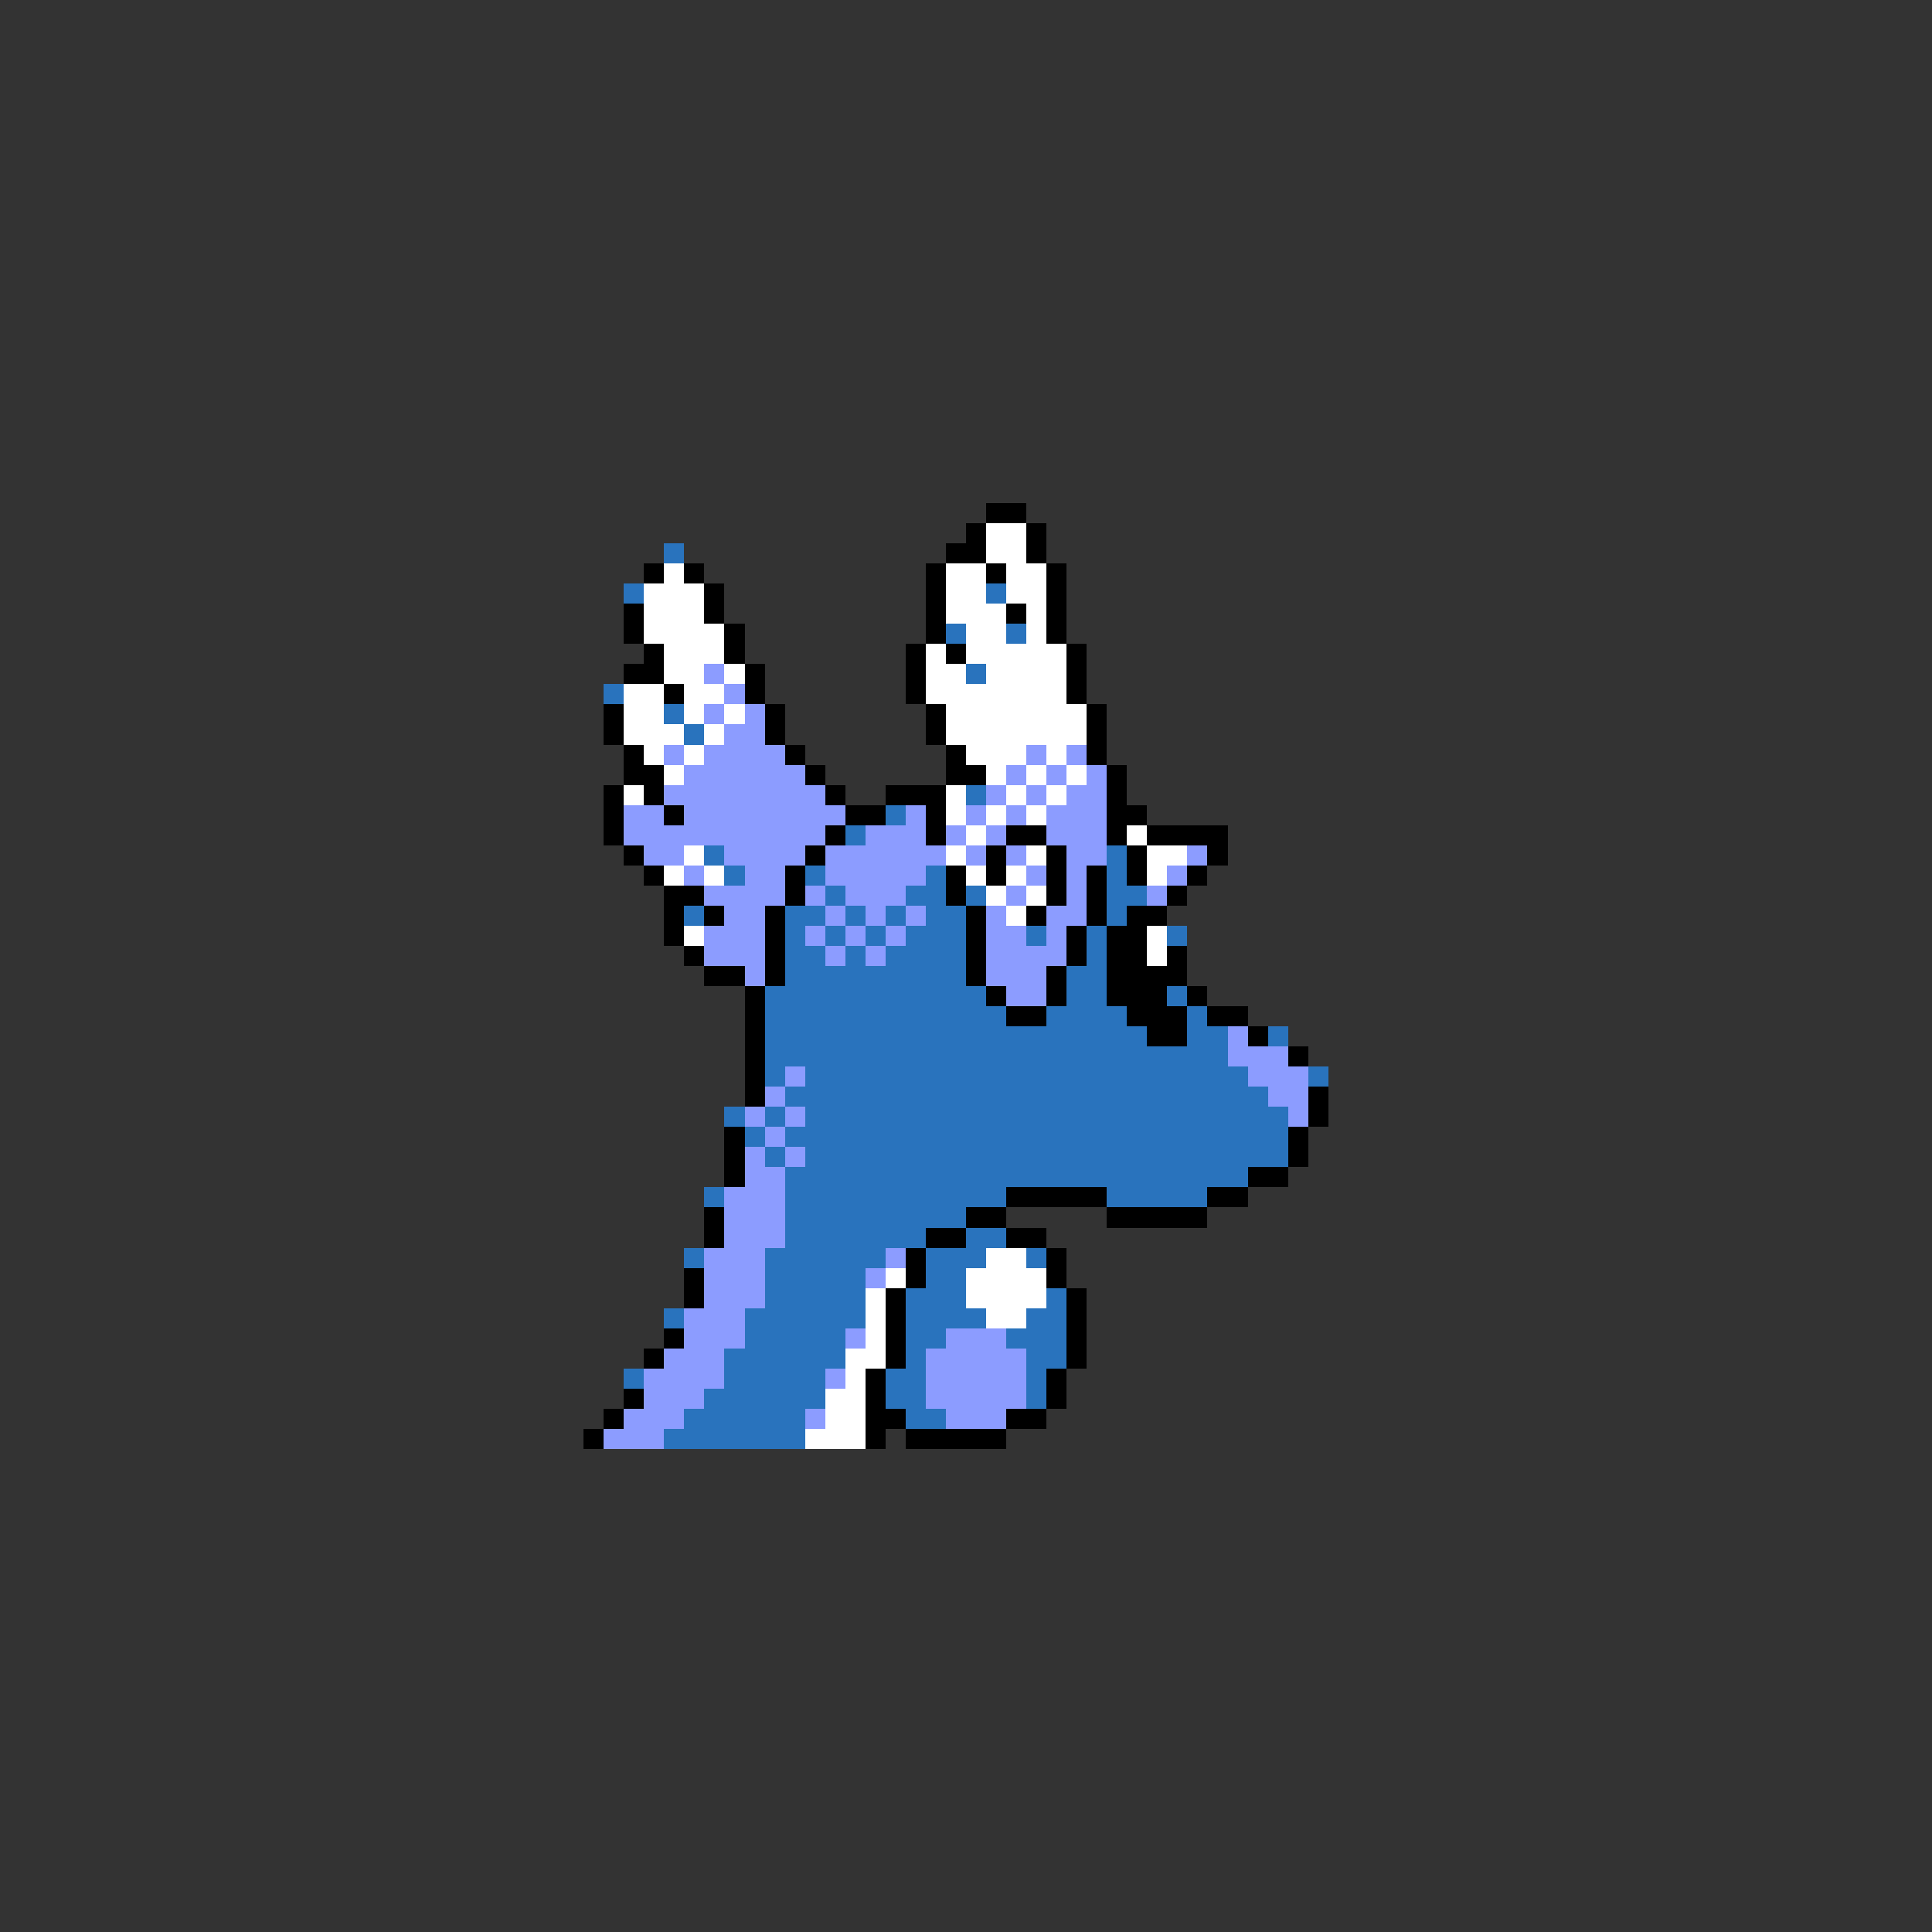<svg xmlns="http://www.w3.org/2000/svg" viewBox="0 -0.5 96 96" shape-rendering="crispEdges">
<rect x="0" y="-0.5" width="96" height="96" fill="#333333" stroke="none"/>
<path stroke="#000000" d="M49 25h2M48 26h1M51 26h1M47 27h2M51 27h1M32 28h1M34 28h1M46 28h1M49 28h1M52 28h1M35 29h1M46 29h1M52 29h1M31 30h1M35 30h1M46 30h1M50 30h1M52 30h1M31 31h1M36 31h1M46 31h1M52 31h1M32 32h1M36 32h1M45 32h1M47 32h1M53 32h1M31 33h2M37 33h1M45 33h1M53 33h1M33 34h1M37 34h1M45 34h1M53 34h1M30 35h1M38 35h1M46 35h1M54 35h1M30 36h1M38 36h1M46 36h1M54 36h1M31 37h1M39 37h1M47 37h1M54 37h1M31 38h2M40 38h1M47 38h2M55 38h1M30 39h1M32 39h1M41 39h1M44 39h3M55 39h1M30 40h1M33 40h1M42 40h2M46 40h1M55 40h2M30 41h1M41 41h1M46 41h1M50 41h2M55 41h1M57 41h4M31 42h1M40 42h1M49 42h1M52 42h1M56 42h1M60 42h1M32 43h1M39 43h1M47 43h1M49 43h1M52 43h1M54 43h1M56 43h1M59 43h1M33 44h2M39 44h1M47 44h1M52 44h1M54 44h1M58 44h1M33 45h1M35 45h1M38 45h1M48 45h1M51 45h1M54 45h1M56 45h2M33 46h1M38 46h1M48 46h1M53 46h1M55 46h2M34 47h1M38 47h1M48 47h1M53 47h1M55 47h2M58 47h1M35 48h2M38 48h1M48 48h1M52 48h1M55 48h4M37 49h1M49 49h1M52 49h1M55 49h3M59 49h1M37 50h1M50 50h2M56 50h3M60 50h2M37 51h1M57 51h2M62 51h1M37 52h1M64 52h1M37 53h1M37 54h1M65 54h1M65 55h1M36 56h1M64 56h1M36 57h1M64 57h1M36 58h1M62 58h2M50 59h5M60 59h2M35 60h1M48 60h2M55 60h5M35 61h1M46 61h2M50 61h2M45 62h1M52 62h1M34 63h1M45 63h1M52 63h1M34 64h1M44 64h1M53 64h1M44 65h1M53 65h1M33 66h1M44 66h1M53 66h1M32 67h1M44 67h1M53 67h1M43 68h1M52 68h1M31 69h1M43 69h1M52 69h1M30 70h1M43 70h2M50 70h2M29 71h1M43 71h1M45 71h5" />
<path stroke="#ffffff" d="M49 26h2M49 27h2M33 28h1M47 28h2M50 28h2M32 29h3M47 29h2M50 29h2M32 30h3M47 30h3M51 30h1M32 31h4M48 31h2M51 31h1M33 32h3M46 32h1M48 32h5M33 33h2M36 33h1M46 33h2M49 33h4M31 34h2M34 34h2M46 34h7M31 35h2M34 35h1M36 35h1M47 35h7M31 36h3M35 36h1M47 36h7M32 37h1M34 37h1M48 37h3M52 37h1M33 38h1M49 38h1M51 38h1M53 38h1M31 39h1M47 39h1M50 39h1M52 39h1M47 40h1M49 40h1M51 40h1M48 41h1M56 41h1M34 42h1M47 42h1M51 42h1M57 42h2M33 43h1M35 43h1M48 43h1M50 43h1M57 43h1M49 44h1M51 44h1M50 45h1M34 46h1M57 46h1M57 47h1M49 62h2M44 63h1M48 63h4M43 64h1M48 64h4M43 65h1M49 65h2M43 66h1M42 67h2M42 68h1M41 69h2M41 70h2M40 71h3" />
<path stroke="#2973bd" d="M33 27h1M31 29h1M49 29h1M47 31h1M50 31h1M48 33h1M30 34h1M33 35h1M34 36h1M48 39h1M44 40h1M42 41h1M35 42h1M55 42h1M36 43h1M40 43h1M46 43h1M55 43h1M41 44h1M45 44h2M48 44h1M55 44h2M34 45h1M39 45h2M42 45h1M44 45h1M46 45h2M55 45h1M39 46h1M41 46h1M43 46h1M45 46h3M51 46h1M54 46h1M58 46h1M39 47h2M42 47h1M44 47h4M54 47h1M39 48h9M53 48h2M38 49h11M53 49h2M58 49h1M38 50h12M52 50h4M59 50h1M38 51h19M59 51h2M63 51h1M38 52h23M38 53h1M40 53h22M65 53h1M39 54h24M36 55h1M38 55h1M40 55h24M37 56h1M39 56h25M38 57h1M40 57h24M39 58h23M35 59h1M39 59h11M55 59h5M39 60h9M39 61h7M48 61h2M34 62h1M38 62h6M46 62h3M51 62h1M38 63h5M46 63h2M38 64h5M45 64h3M52 64h1M33 65h1M37 65h6M45 65h4M51 65h2M37 66h5M45 66h2M50 66h3M36 67h6M45 67h1M51 67h2M31 68h1M36 68h5M44 68h2M51 68h1M35 69h6M44 69h2M51 69h1M34 70h6M45 70h2M33 71h7" />
<path stroke="#8c9cff" d="M35 33h1M36 34h1M35 35h1M37 35h1M36 36h2M33 37h1M35 37h4M51 37h1M53 37h1M34 38h6M50 38h1M52 38h1M54 38h1M33 39h8M49 39h1M51 39h1M53 39h2M31 40h2M34 40h8M45 40h1M48 40h1M50 40h1M52 40h3M31 41h10M43 41h3M47 41h1M49 41h1M52 41h3M32 42h2M36 42h4M41 42h6M48 42h1M50 42h1M53 42h2M59 42h1M34 43h1M37 43h2M41 43h5M51 43h1M53 43h1M58 43h1M35 44h4M40 44h1M42 44h3M50 44h1M53 44h1M57 44h1M36 45h2M41 45h1M43 45h1M45 45h1M49 45h1M52 45h2M35 46h3M40 46h1M42 46h1M44 46h1M49 46h2M52 46h1M35 47h3M41 47h1M43 47h1M49 47h4M37 48h1M49 48h3M50 49h2M61 51h1M61 52h3M39 53h1M62 53h3M38 54h1M63 54h2M37 55h1M39 55h1M64 55h1M38 56h1M37 57h1M39 57h1M37 58h2M36 59h3M36 60h3M36 61h3M35 62h3M44 62h1M35 63h3M43 63h1M35 64h3M34 65h3M34 66h3M42 66h1M47 66h3M33 67h3M46 67h5M32 68h4M41 68h1M46 68h5M32 69h3M46 69h5M31 70h3M40 70h1M47 70h3M30 71h3" />
</svg>